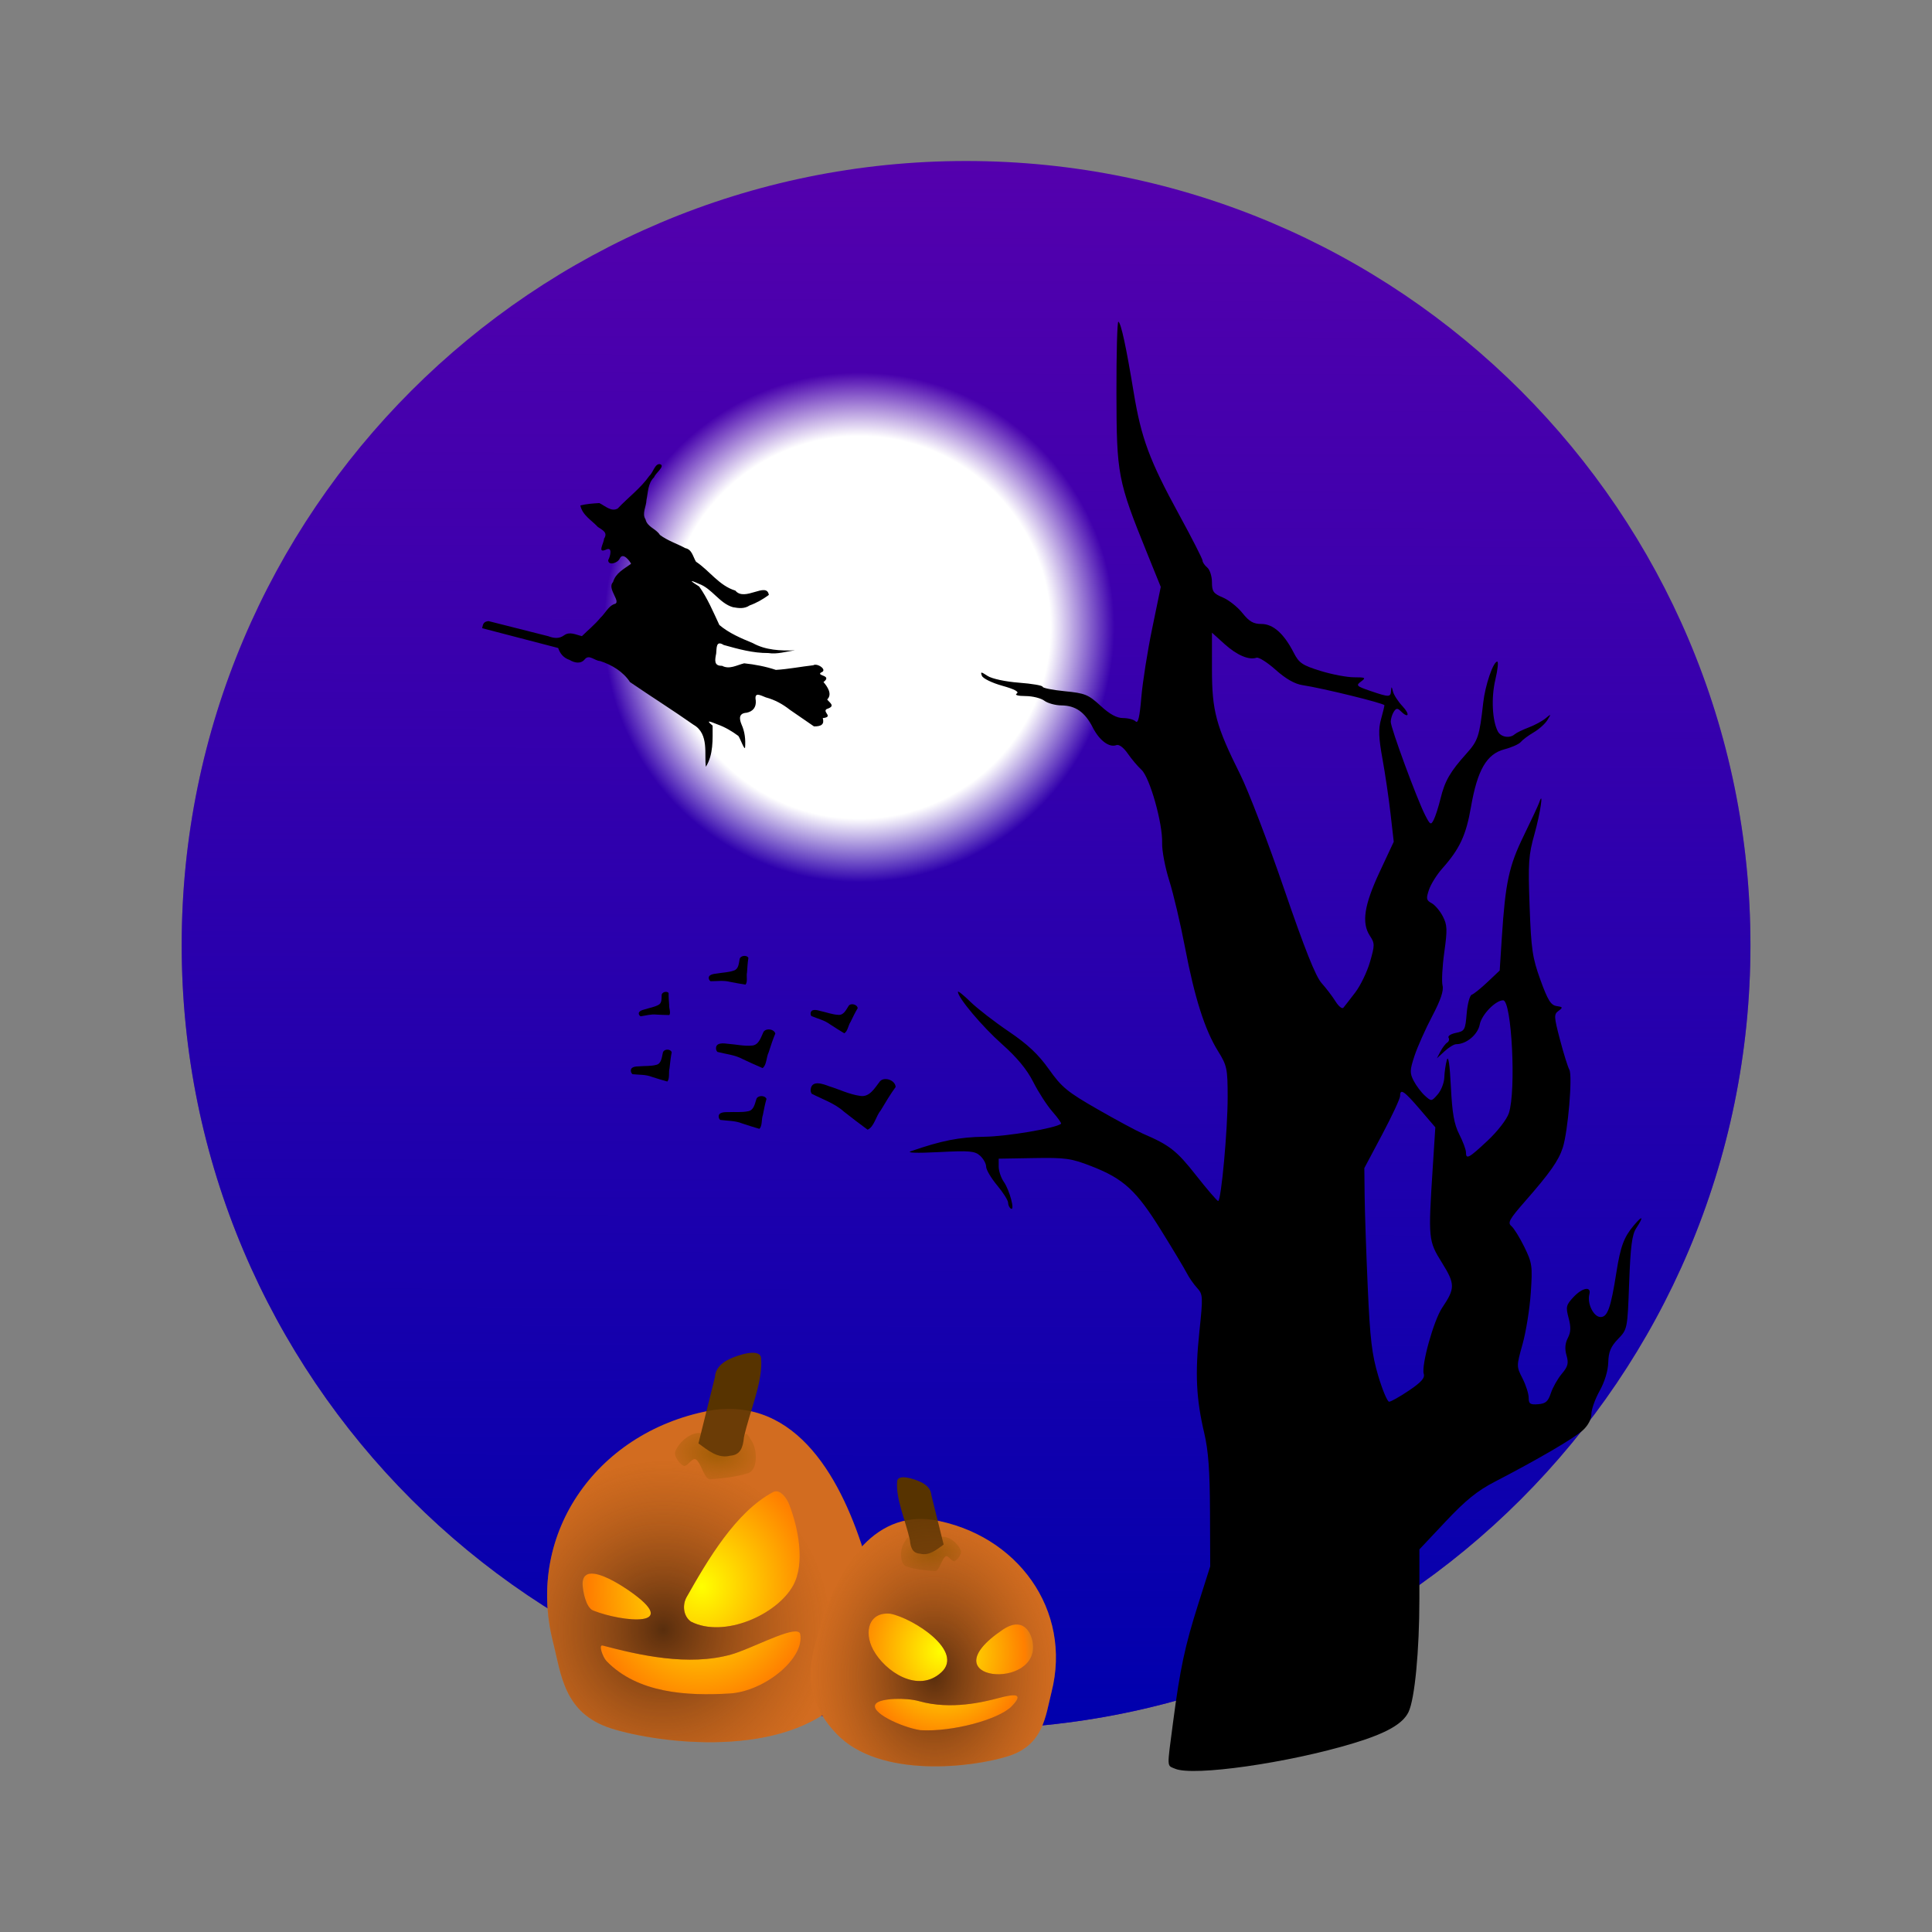 <svg:svg xmlns:dc="http://purl.org/dc/elements/1.1/" xmlns:ns1="http://sodipodi.sourceforge.net/DTD/sodipodi-0.dtd" xmlns:ns2="http://www.inkscape.org/namespaces/inkscape" xmlns:ns4="http://creativecommons.org/ns#" xmlns:rdf="http://www.w3.org/1999/02/22-rdf-syntax-ns#" xmlns:svg="http://www.w3.org/2000/svg" height="616.069" id="svg2" version="1.1" viewBox="-58.033 -51.349 616.069 616.069" width="616.069" ns1:docname="halloween.svg" ns2:version="0.47 r22583">
  <svg:rect x="-58.033" y="-51.349" width="616.069" height="616.069" fill="#808080" stroke="none"/>
  <svg:title id="title2912">Dead Tree</svg:title>
  <svg:defs id="defs4">
    <svg:linearGradient gradientUnits="userSpaceOnUse" id="linearGradient4213" x1="-13.367" x2="-12.352" y1="493.47" y2="-6.558" ns2:collect="always">
      <svg:stop id="stop3651" offset="0" style="stop-color:#0000ad" />
      <svg:stop id="stop3653" offset="1" style="stop-color:#0000ad;stop-opacity:0" />
    </svg:linearGradient>
    <svg:radialGradient cx="46.467" cy="243.45" gradientTransform="matrix(1 0 0 .971 0 7.16)" gradientUnits="userSpaceOnUse" id="radialGradient4215" r="257.59" ns2:collect="always">
      <svg:stop id="stop3613" offset="0" style="stop-color:#ffffff" />
      <svg:stop id="stop3625" offset=".125" style="stop-color:#ffffff" />
      <svg:stop id="stop3623" offset=".25" style="stop-color:#ffffff" />
      <svg:stop id="stop3621" offset=".75" style="stop-color:#ffffff" />
      <svg:stop id="stop3615" offset="1" style="stop-color:#ffffff;stop-opacity:0" />
    </svg:radialGradient>
    <svg:radialGradient cx="-17.804" cy="540.19" gradientTransform="matrix(1.556 -4.9235e-7 5.319e-7 1.681 199.97 -74.743)" gradientUnits="userSpaceOnUse" id="radialGradient4217" r="31.188" ns2:collect="always">
      <svg:stop id="stop3979" offset="0" style="stop-color:#ffff00" />
      <svg:stop id="stop3981" offset=".544" style="stop-color:#ff7f00" />
      <svg:stop id="stop3983" offset="1" style="stop-color:#ffff00;stop-opacity:0" />
    </svg:radialGradient>
    <svg:radialGradient cx="176.44" cy="821.56" gradientTransform="matrix(1 0 0 .616 -5.085 296.06)" gradientUnits="userSpaceOnUse" id="radialGradient4219" r="9.469" ns2:collect="always">
      <svg:stop id="stop3967" offset="0" style="stop-color:#9f5f00" />
      <svg:stop id="stop3969" offset="1" style="stop-color:#9f5f00;stop-opacity:.324" />
    </svg:radialGradient>
    <svg:radialGradient cx="301.19" cy="855.74" gradientTransform="matrix(1 0 0 1.012 -136.5 -21.473)" gradientUnits="userSpaceOnUse" id="radialGradient4221" r="38.954" ns2:collect="always">
      <svg:stop id="stop4009" offset="0" style="stop-color:#592e0d" />
      <svg:stop id="stop4011" offset="1" style="stop-color:#ac5919;stop-opacity:.225" />
    </svg:radialGradient>
    <svg:radialGradient cx="-17.804" cy="540.19" gradientTransform="matrix(1.561 .211 -.228 1.686 350.7 -191.92)" gradientUnits="userSpaceOnUse" id="radialGradient4223" r="31.188" ns2:collect="always">
      <svg:stop id="stop3979-9" offset="0" style="stop-color:#ffff00" />
      <svg:stop id="stop3981-8" offset=".544" style="stop-color:#ff7f00" />
      <svg:stop id="stop3983-2" offset="1" style="stop-color:#ffff00;stop-opacity:0" />
    </svg:radialGradient>
    <svg:radialGradient cx="176.44" cy="821.56" gradientTransform="matrix(1.003 .136 -.084 .618 94.751 152.1)" gradientUnits="userSpaceOnUse" id="radialGradient4225" r="9.469" ns2:collect="always">
      <svg:stop id="stop3967-2" offset="0" style="stop-color:#9f5f00" />
      <svg:stop id="stop3969-9" offset="1" style="stop-color:#9f5f00;stop-opacity:.324" />
    </svg:radialGradient>
    <svg:radialGradient cx="244.36" cy="698.88" gradientTransform="matrix(1 .009 -.012 1.274 -34.01 -169.81)" gradientUnits="userSpaceOnUse" id="radialGradient4227" r="39.096" ns2:collect="always">
      <svg:stop id="stop4009-3" offset="0" style="stop-color:#592e0d" />
      <svg:stop id="stop4011-8" offset="1" style="stop-color:#ac5919;stop-opacity:.225" />
    </svg:radialGradient>
  </svg:defs>
  <ns1:namedview bordercolor="#666666" borderopacity="1.0" id="base" pagecolor="#ffffff" showgrid="false" ns2:current-layer="layer1" ns2:cx="457.00155" ns2:cy="110.27215" ns2:document-units="px" ns2:pageopacity="0.0" ns2:pageshadow="2" ns2:window-height="838" ns2:window-maximized="1" ns2:window-width="1600" ns2:window-x="-8" ns2:window-y="-8" ns2:zoom="0.49497475" />
  <svg:g id="layer1" transform="translate(42.01 -242.02)" ns2:groupmode="layer" ns2:label="Layer 1">
    <svg:g id="g4186">
      <svg:path d="m304.06 243.45c0 138.08-115.33 250.01-257.59 250.01s-257.59-111.93-257.59-250.01 115.33-250.01 257.59-250.01 257.59 111.93 257.59 250.01z" id="path2815" style="fill:#5400ad" transform="matrix(.971 0 0 1 162.89 248.57)" ns1:cx="46.467018" ns1:cy="243.45471" ns1:rx="257.5889" ns1:ry="250.01276" ns1:type="arc" />
      <svg:path d="m304.06 243.45c0 138.08-115.33 250.01-257.59 250.01s-257.59-111.93-257.59-250.01 115.33-250.01 257.59-250.01 257.59 111.93 257.59 250.01z" id="path2815-7" style="fill:url(#linearGradient4213)" transform="matrix(.971 0 0 1 162.89 248.57)" ns1:cx="46.467018" ns1:cy="243.45471" ns1:rx="257.5889" ns1:ry="250.01276" ns1:type="arc" />
      <svg:path d="m304.06 243.45c0 138.08-115.33 250.01-257.59 250.01s-257.59-111.93-257.59-250.01 115.33-250.01 257.59-250.01 257.59 111.93 257.59 250.01z" id="path2815-1" style="fill:url(#radialGradient4215)" transform="matrix(.316 0 0 .325 159.24 311.56)" ns1:cx="46.467018" ns1:cy="243.45471" ns1:rx="257.5889" ns1:ry="250.01276" ns1:type="arc" />
      <svg:path d="m274.67 754.68c-2.676-1.154-2.614 0.163-0.684-14.576 2.271-17.333 3.792-24.493 8.069-37.958l3.811-12-0.068-17.5c-0.051-13.03-0.519-19.416-1.834-25-2.573-10.931-2.957-18.883-1.559-32.252 1.191-11.383 1.16-11.967-0.747-14.062-1.094-1.202-2.559-3.311-3.257-4.686-0.697-1.375-4.374-7.504-8.17-13.619-7.917-12.753-11.985-16.497-22.258-20.486-6.469-2.512-8.236-2.761-18.356-2.587l-11.198 0.192-0 2.527c-0 1.39 0.733 3.574 1.628 4.852 1.85 2.642 3.641 9.405 2.265 8.554-0.491-0.304-0.893-1.158-0.893-1.898 0-0.741-1.575-3.232-3.5-5.536s-3.5-4.977-3.5-5.94c0-0.963-0.867-2.535-1.927-3.494-1.683-1.523-3.362-1.67-13.25-1.158-6.854 0.355-10.336 0.244-8.823-0.28 9.865-3.416 15.408-4.505 23.5-4.62 7.24-0.103 22.622-2.709 24.383-4.132 0.211-0.17-1.03-1.919-2.757-3.886s-4.468-6.206-6.09-9.42c-2.021-4.004-5.176-7.822-10.022-12.129-6.304-5.603-14.013-14.761-14.013-16.647 0-0.385 1.79 1.047 3.977 3.183 2.188 2.136 7.681 6.39 12.208 9.453 6.06 4.101 9.446 7.283 12.841 12.069 4.084 5.757 5.858 7.214 15.542 12.764 6.013 3.446 12.507 6.941 14.432 7.768 8.5 3.652 10.736 5.402 16.889 13.219 3.571 4.537 6.762 8.25 7.09 8.25 0.97 0 3.045-22.708 3.033-33.184-0.011-9.039-0.214-10.009-3.051-14.573-4.228-6.801-7.462-16.941-10.53-33.013-1.441-7.551-3.708-17.172-5.037-21.38-1.329-4.208-2.353-9.608-2.276-12 0.203-6.261-3.932-20.919-6.587-23.35-1.202-1.1-3.179-3.442-4.393-5.205-1.302-1.889-2.778-2.986-3.595-2.673-2.284 0.877-5.412-1.446-7.526-5.59-2.507-4.914-5.491-7.024-9.989-7.064-1.94-0.018-4.401-0.693-5.469-1.5-1.068-0.808-3.768-1.475-6-1.484-2.47-0.009-3.558-0.333-2.779-0.828 0.831-0.527-0.794-1.389-4.632-2.456-3.252-0.904-6.177-2.333-6.5-3.176-0.519-1.354-0.308-1.349 1.817 0.044 1.364 0.894 5.679 1.823 9.97 2.148 4.161 0.315 7.565 0.899 7.565 1.299s3.194 1.041 7.099 1.426c6.427 0.633 7.502 1.071 11.362 4.629 2.944 2.714 5.172 3.93 7.201 3.93 1.616 0 3.422 0.484 4.014 1.075 0.767 0.767 1.284-1.427 1.803-7.658 0.4-4.803 1.959-14.697 3.465-21.986l2.737-13.252-4.388-10.84c-9.344-23.08-9.697-24.928-9.747-50.994-0.025-12.735 0.257-22.968 0.625-22.741 0.866 0.535 2.478 7.996 4.885 22.6 2.403 14.584 5.04 21.677 14.481 38.959 4.106 7.515 7.465 14.098 7.465 14.628s0.675 1.524 1.5 2.208c0.825 0.685 1.5 2.788 1.5 4.673 0 2.964 0.468 3.624 3.452 4.871 1.899 0.793 4.711 3.02 6.25 4.949 2.182 2.734 3.524 3.507 6.096 3.507 3.72 0 7.174 3.086 10.305 9.21 1.656 3.238 2.737 3.969 8.502 5.75 3.633 1.122 8.444 2.04 10.691 2.04 3.678 0 3.901 0.135 2.237 1.352-1.696 1.24-1.448 1.489 2.987 3 6.038 2.058 6.453 2.051 6.596-0.102 0.094-1.413 0.209-1.365 0.597 0.25 0.265 1.1 1.647 3.237 3.071 4.75 2.492 2.647 1.912 4.046-0.626 1.508-0.989-0.989-1.434-0.938-2.185 0.25-0.519 0.82-0.95 2.248-0.958 3.173-0.018 1.945 8.349 24.662 10.957 29.753 1.614 3.149 1.842 3.273 2.75 1.5 0.544-1.064 1.522-4.114 2.171-6.777 1.367-5.604 3.059-8.541 8.246-14.317 3.716-4.138 4.163-5.49 5.358-16.188 0.629-5.63 3.191-13.152 4.48-13.152 0.418 0 0.146 2.587-0.605 5.75-1.359 5.723-1.008 13.031 0.791 16.5 0.957 1.846 3.787 2.324 5.387 0.91 0.522-0.462 2.525-1.436 4.45-2.165 1.925-0.729 4.351-2.038 5.392-2.91 1.795-1.504 1.825-1.476 0.582 0.548-0.72 1.173-2.696 2.945-4.392 3.937-1.695 0.992-3.532 2.362-4.082 3.044-0.55 0.682-2.902 1.738-5.227 2.345-5.665 1.48-8.628 6.579-10.669 18.361-1.572 9.07-3.583 13.382-9.181 19.679-1.711 1.925-3.607 4.96-4.213 6.744-0.963 2.835-0.858 3.374 0.833 4.28 1.065 0.57 2.671 2.459 3.571 4.198 1.424 2.754 1.486 4.228 0.479 11.423-0.636 4.544-0.887 9.33-0.559 10.637 0.415 1.653-0.592 4.634-3.309 9.797-2.148 4.082-4.679 9.755-5.624 12.607-1.528 4.609-1.557 5.499-0.263 8.002 0.801 1.549 2.402 3.672 3.558 4.718 2.072 1.875 2.129 1.87 4.102-0.405 1.101-1.269 2.046-3.701 2.101-5.404s0.424-4.222 0.821-5.597c0.457-1.583 0.923 1.548 1.27 8.534 0.423 8.511 1.035 11.989 2.679 15.21 1.172 2.297 2.131 4.869 2.131 5.716 0 2.401 0.905 1.916 6.903-3.701 3.17-2.968 6.105-6.763 6.77-8.75 2.378-7.113 0.92-36.009-1.816-36.009-2.431 0-6.878 4.597-7.463 7.715-0.606 3.229-4.267 6.285-7.53 6.285-0.679 0-2.338 1.012-3.685 2.25l-2.45 2.25 1.141-2.194c0.628-1.207 1.596-2.475 2.152-2.819 0.556-0.344 0.749-1.049 0.428-1.567-0.32-0.518 0.745-1.208 2.368-1.533 2.772-0.554 2.979-0.93 3.415-6.188 0.255-3.079 0.986-5.772 1.624-5.984 0.638-0.213 2.902-2.035 5.031-4.05l3.872-3.664 0.679-10.5c1.138-17.588 2.259-22.798 6.993-32.5 2.415-4.95 4.62-9.675 4.9-10.5 1.554-4.577 0.375 3.409-1.467 9.936-1.908 6.761-2.074 9.21-1.568 23.08 0.502 13.771 0.891 16.414 3.455 23.5 2.335 6.452 3.323 8.047 5.149 8.314 2.017 0.295 2.084 0.459 0.621 1.529-1.51 1.104-1.474 1.825 0.455 9.17 1.151 4.384 2.498 8.706 2.993 9.604 1.065 1.933-0.425 19.628-2.091 24.837-1.321 4.131-4.079 8.055-12.062 17.16-4.952 5.648-5.595 6.811-4.339 7.853 0.811 0.673 2.675 3.679 4.144 6.68 2.496 5.101 2.629 6.056 2.048 14.647-0.342 5.054-1.517 12.389-2.611 16.298-1.979 7.071-1.979 7.129-0.025 10.961 1.08 2.119 1.964 4.89 1.964 6.157 0 1.943 0.469 2.269 2.993 2.076 2.416-0.184 3.203-0.867 4.086-3.541 0.601-1.822 2.167-4.588 3.478-6.147 1.974-2.346 2.234-3.359 1.51-5.883-0.598-2.086-0.466-3.836 0.418-5.539 0.972-1.873 1.035-3.454 0.254-6.379-0.94-3.522-0.801-4.144 1.477-6.601 2.893-3.122 5.845-3.659 5.132-0.933-0.763 2.916 1.377 7.22 3.589 7.22 2.224 0 3.25-2.901 5.034-14.225 1.308-8.304 2.393-11.231 5.557-14.991 2.849-3.386 3.258-2.913 0.767 0.888-1.335 2.037-1.823 5.812-2.25 17.402-0.544 14.772-0.551 14.807-3.546 17.929-2.329 2.428-3.027 4.103-3.121 7.484-0.074 2.657-1.146 6.191-2.75 9.06-1.446 2.587-2.629 5.913-2.629 7.391 0 1.657-1.054 3.648-2.75 5.194-2.757 2.514-14.398 9.314-28.045 16.383-5.581 2.891-9.262 5.869-15.672 12.678l-8.377 8.899-0.002 15.704c-0.002 16.613-1.478 32.026-3.462 36.149-1.833 3.81-7.084 6.786-17.598 9.973-20.74 6.287-51.051 10.615-56.845 8.116zm74.562-120.59c3.899-2.626 5.139-4.019 4.729-5.311-0.845-2.662 3.175-17.1 5.873-21.097 4.168-6.173 4.162-7.565-0.072-14.363-4.347-6.979-4.399-7.516-2.946-30.17l0.834-13-4.865-5.685c-5.091-5.949-6.365-6.812-6.365-4.311 0 0.828-2.567 6.34-5.704 12.25l-5.704 10.745 0.099 9c0.055 4.95 0.5 18 0.989 29 0.737 16.571 1.311 21.414 3.344 28.25 1.349 4.537 2.915 8.25 3.478 8.25 0.564 0 3.403-1.602 6.31-3.559zm-17.12-126.94c1.675-2.2 3.792-6.585 4.704-9.745 1.55-5.37 1.548-5.913-0.029-8.32-2.706-4.129-1.84-9.793 3.119-20.402l4.484-9.594-1.024-8.97c-0.563-4.933-1.726-12.823-2.583-17.533-1.209-6.641-1.313-9.448-0.466-12.5 0.601-2.165 1.095-4.2 1.098-4.523 0.006-0.612-19.758-5.463-26.171-6.425-2.422-0.363-5.323-2.024-8.5-4.866-2.653-2.373-5.405-4.115-6.116-3.871-2.437 0.837-6.26-0.804-10.232-4.393l-3.975-3.591v11.612c0 13.355 1.263 18.062 9.02 33.62 2.605 5.225 8.901 21.65 13.991 36.5 6.561 19.141 10.037 27.873 11.942 30 1.478 1.65 3.485 4.286 4.46 5.857 0.975 1.571 2.101 2.471 2.502 2 0.401-0.471 2.1-2.657 3.775-4.857z" id="path2830" style="fill:#000000" />
      <svg:path d="m53.702 390.99c8.081 2.104 16.162 4.209 24.244 6.313 0.609 1.851 1.76 3.175 3.631 3.801 1.579 0.948 3.591 1.391 4.879-0.233 1.375-1.654 3.16 0.536 4.853 0.583 3.76 1.211 7.372 3.409 9.539 6.726 6.715 4.599 13.618 8.93 20.281 13.62 5.054 2.868 3.318 9.716 3.922 13.37 2.424-3.907 2.142-8.69 2.139-13.117-2.694-2.185-0.231-1.07 1.57-0.378 2.376 0.835 4.683 2.212 6.645 3.676 0.624 0.85 1.962 4.725 2.139 3.68 0.19-2.542-0.067-5.013-1.134-7.351-0.79-1.908-0.843-3.579 1.614-3.728 2.067-0.425 3.094-1.767 2.931-3.866-0.547-2.93 1.395-1.73 3.221-1.029 2.844 0.757 5.366 2.144 7.667 3.963 2.557 1.762 5.114 3.523 7.672 5.285 2.342 0.023 3.381-0.657 2.799-2.647 3.595-0.39-0.245-1.934 1.241-2.885 2.898-0.941 1.151-1.819 0.167-3.05 1.742-1.681 0.076-4.102-1.176-5.56 2.945-2.239-2.393-1.935-0.785-3.047 2.285-0.756-1.18-3.128-2.464-2.31-3.975 0.449-7.979 1.246-11.936 1.48-3.257-1.087-6.735-1.745-10.102-2.099-2.353 0.559-4.697 2.063-7.069 0.789-2.673 0.085-2.253-1.913-1.865-3.889 0.182-1.829-0.081-4.317 2.4-2.749 4.651 1.31 9.339 2.605 14.21 2.574 2.877 0.458 5.684-0.495 8.52-0.852-4.572 0.151-9.321-0.038-13.416-2.3-3.746-1.551-7.632-3.179-10.701-5.8-1.951-4.176-3.775-8.53-6.436-12.269-2.083-1.314-4.045-2.642-0.067-0.844 4.164 1.488 6.55 6.207 10.802 7.435 1.858 0.351 3.7 0.583 5.349-0.548 2.219-0.796 4.239-1.959 6.136-3.351-0.668-4.353-7.706 2.284-10.677-1.38-5.195-1.583-8.223-6.343-12.557-9.226-0.978-1.59-1.255-3.893-3.386-4.309-2.672-1.437-5.722-2.403-8.115-4.226-1.241-2-4.019-2.477-4.587-4.953-1.216-1.863 0.26-4.119 0.297-6.165 0.534-2.548 0.431-5.361 2.447-7.291 0.412-1.312 3.662-3.553 1.887-4.149-1.635-0.279-2.195 2.677-3.396 3.705-2.78 3.972-6.783 6.906-10.097 10.426-2.022 1.176-4.054-0.845-5.86-1.725-2.038 0.119-4.075 0.251-6.061 0.758 0.643 3.104 3.552 4.67 5.567 6.843 1.459 1.017 3.319 1.74 1.986 3.768-0.01 1.337-2.229 4.692 0.487 3.538 2.387-1.255 1.504 2.117 0.842 3.288-0.052 1.818 2.985 1.05 3.707-0.567 1.025-2.124 3.335 1.074 3.581 1.738-2.248 1.634-4.929 2.93-5.754 5.841-2.131 2.103 3.089 6.576 0.268 7.035-1.813 0.765-2.821 3.01-4.311 4.369-1.748 2.139-3.908 3.882-5.87 5.816-1.931-0.427-3.907-1.591-5.731-0.233-1.582 1.149-3.245 0.917-4.996 0.258-6.358-1.608-12.715-3.215-19.073-4.823-1.557 0.214-1.735 0.835-2.02 2.273z" id="path3671" style="fill:#000000" />
      <svg:g id="g3760" transform="translate(45.457 -16.162)">
        <svg:path d="m83.284 542.27c2.731 0.697 5.622 0.943 8.128 2.328 2.066 0.984 4.163 1.913 6.259 2.82 1.329-0.961 1.154-3.479 1.943-5.028 0.649-2.013 1.292-4.036 2.118-5.984-0.447-1.602-3.374-1.805-3.899-0.24-0.755 1.63-1.437 3.958-3.584 4.076-2.485 0.231-4.958-0.368-7.432-0.546-1.443-0.19-4.233-0.59-3.98 1.67 0.047 0.339 0.201 0.664 0.447 0.905z" id="path3688" style="fill:#000000" />
        <svg:path d="m113.32 555.59c3.473 1.799 7.305 3.038 10.259 5.696 2.484 1.979 5.028 3.891 7.578 5.775 2.098-0.883 2.651-4.342 4.204-6.189 1.509-2.518 3.012-5.052 4.74-7.426-0.101-2.306-3.995-3.498-5.196-1.547-1.531 1.966-3.184 4.901-6.124 4.386-3.432-0.467-6.588-2.053-9.876-3.068-1.891-0.71-5.537-2.125-5.905 1.01-0.042 0.473 0.064 0.961 0.32 1.363z" id="path3688-4" style="fill:#000000" />
        <svg:path d="m84.184 563.95c2.336 0.307 4.761 0.223 6.979 1.123 1.813 0.612 3.646 1.173 5.477 1.718 1.007-0.93 0.611-3.003 1.113-4.368 0.338-1.736 0.671-3.479 1.162-5.179-0.53-1.285-2.981-1.163-3.261 0.189-0.464 1.428-0.799 3.429-2.57 3.74-2.04 0.439-4.153 0.188-6.224 0.287-1.217-0.014-3.572-0.068-3.138 1.783 0.073 0.277 0.233 0.532 0.461 0.707z" id="path3688-9" style="fill:#000000" />
        <svg:path d="m81.078 519.72c2.066 0.008 4.165-0.334 6.194 0.203 1.644 0.331 3.301 0.616 4.953 0.886 0.773-0.921 0.199-2.679 0.483-3.921 0.102-1.547 0.197-3.1 0.437-4.632-0.604-1.059-2.721-0.68-2.814 0.526-0.245 1.293-0.315 3.07-1.82 3.537-1.725 0.608-3.59 0.624-5.38 0.94-1.06 0.123-3.114 0.337-2.531 1.898 0.094 0.232 0.262 0.436 0.479 0.563z" id="path3688-8" style="fill:#000000" />
        <svg:path d="m56.187 549.37c2.069 0.219 4.191 0.056 6.194 0.856 1.629 0.533 3.272 1.017 4.912 1.484 0.826-0.939 0.35-2.941 0.704-4.284 0.189-1.699 0.372-3.405 0.698-5.074-0.545-1.232-2.688-1.029-2.849 0.294-0.318 1.404-0.488 3.361-2.022 3.723-1.763 0.496-3.632 0.323-5.443 0.49-1.069 0.028-3.139 0.055-2.642 1.84 0.081 0.266 0.238 0.509 0.448 0.671z" id="path3688-2" style="fill:#000000" />
        <svg:path d="m113.22 530.83c2.02 0.828 4.212 1.326 5.986 2.657 1.479 0.977 2.989 1.914 4.5 2.834 1.122-0.595 1.258-2.546 2.03-3.649 0.714-1.475 1.424-2.958 2.266-4.364-0.171-1.277-2.395-1.746-2.965-0.602-0.754 1.169-1.527 2.883-3.187 2.743-1.931-0.089-3.764-0.814-5.643-1.215-1.087-0.301-3.184-0.906-3.233 0.855 0 0.265 0.083 0.531 0.246 0.742z" id="path3688-5" style="fill:#000000" />
        <svg:path d="m58.79 530.91c1.673-0.231 3.334-0.749 5.038-0.548 1.369 0.079 2.743 0.119 4.112 0.148 0.52-0.834-0.147-2.192-0.06-3.231-0.095-1.264-0.197-2.533-0.179-3.801-0.61-0.788-2.281-0.238-2.218 0.749-0.05 1.075 0.098 2.522-1.067 3.073-1.327 0.691-2.835 0.918-4.248 1.379-0.844 0.221-2.483 0.631-1.831 1.828 0.103 0.177 0.262 0.323 0.453 0.401z" id="path3688-7" style="fill:#000000" />
      </svg:g>
      <svg:g id="g4015" transform="matrix(1.351 .183 -.183 1.351 43.475 -460.74)">
        <svg:path d="m162.45 810.58c1.613-0.538 32.072-8.33 32.072-8.33l15.237 41.828s-12.991 18.222-14.067 18.222c-1.076 0-46.765 1.868-46.765 1.868l-9.871-24.01 1.439-17.376 21.955-12.203z" id="path3933" style="fill:url(#radialGradient4217)" ns1:nodetypes="cccscccc" />
        <svg:path d="m175.57 791.06c-1.913 0.051-3.907 0.362-5.969 0.906-26.085 8.094-39.998 34.245-30.031 58.906 2.866 7.091 4.656 16.145 16.156 18.156 11.5 2.012 41.191 1.764 52.781-14.281 5.899-8.168 7.603-16.719 3.438-27.219-6.279-15.828-17.887-36.965-36.375-36.469zm11.125 17.812c1.289-0.041 2.651 1.509 3.281 2.656 2.887 5.26 5.558 13.145 3.469 18.625-2.775 7.279-14.331 14.497-22.562 11.625-1.985-1.034-2.557-3.621-1.781-5.562 3.713-9.289 8.717-21.281 16.719-27.031 0.281-0.202 0.577-0.303 0.875-0.312zm-39.688 24.844c2.737 0.003 6.974 2.023 8.469 2.781 13.882 7.046-0.417 7.556-7.594 5.781-1.858-0.459-3.059-4.355-3.281-5.688-0.36-2.161 0.764-2.877 2.406-2.875zm48.875 7.031c0.356 0.035 0.615 0.187 0.719 0.5 1.816 5.507-6.488 14.388-14.469 15.969-9.875 1.956-21.366 2.816-29.562-3.625-1-0.786-2.479-3.633-1.406-3.5 8.672 1.077 20.542 2.168 30.094-1.969 4.125-1.786 12.134-7.622 14.625-7.375z" id="path3769" style="fill:#dc7121" />
        <svg:path d="m167.55 797.8c-2.398-0.32-5.174 2.724-5.648 5.1-0.224 1.122 1.555 2.799 2.413 2.999 0.776 0.181 1.726-2.178 2.525-1.9 1.389 0.482 2.642 4.474 4.041 4.18 2.608-0.549 6.044-1.358 8.636-2.636 2.015-0.994 1.521-5.506-0.296-7.615-1.085-1.259-1.672-2.56-1.981 0.377-0.247 2.294-1.676 2.574-2.88 3.14-2.072 0.342-4.436-1.004-6.196-2.725l-0.317-0.433-0.294-0.486z" id="path3811-1" style="fill:url(#radialGradient4219)" ns1:nodetypes="csssssscccccc" />
        <svg:path d="m167.02 800.23c2.321 1.25 5.01 2.994 7.719 1.861 2.479-0.495 2.704-2.48 2.635-4.684 0.496-6.302 2.715-13.426 1.487-18.907-0.532-2.375-5.434-0.028-7.374 1.257-1.581 1.047-2.888 2.537-2.729 4.575-0.579 5.299-1.159 10.598-1.738 15.898z" id="path3805" style="fill:#573300" ns1:nodetypes="cccsscc" />
        <svg:path d="m175.57 791.06c-1.913 0.051-3.907 0.362-5.969 0.906-26.085 8.094-39.998 34.245-30.031 58.906 2.866 7.091 4.656 16.145 16.156 18.156 11.5 2.012 41.191 1.764 52.781-14.281 5.899-8.168 7.603-16.719 3.438-27.219-6.279-15.828-17.887-36.965-36.375-36.469zm11.125 17.812c1.289-0.041 2.651 1.509 3.281 2.656 2.887 5.26 5.558 13.145 3.469 18.625-2.775 7.279-14.331 14.497-22.562 11.625-1.985-1.034-2.557-3.621-1.781-5.562 3.713-9.289 8.717-21.281 16.719-27.031 0.281-0.202 0.577-0.303 0.875-0.312zm-39.688 24.844c2.737 0.003 6.974 2.023 8.469 2.781 13.882 7.046-0.417 7.556-7.594 5.781-1.858-0.459-3.059-4.355-3.281-5.688-0.36-2.161 0.764-2.877 2.406-2.875zm48.875 7.031c0.356 0.035 0.615 0.187 0.719 0.5 1.816 5.507-6.488 14.388-14.469 15.969-9.875 1.956-21.366 2.816-29.562-3.625-1-0.786-2.479-3.633-1.406-3.5 8.672 1.077 20.542 2.168 30.094-1.969 4.125-1.786 12.134-7.622 14.625-7.375z" id="path3769-2" style="fill:url(#radialGradient4221)" />
      </svg:g>
      <svg:g id="g4173" transform="matrix(-1 0 0 1 399.79 2.143)">
        <svg:path d="m192.95 690.8c1.691-0.32 33.293-4.001 33.293-4.001l9.604 44.014s-15.5 16.51-16.579 16.364c-1.079-0.146-47.15-4.473-47.15-4.473l-6.641-25.417 3.801-17.229 23.673-9.258z" id="path3933-9" style="fill:url(#radialGradient4223)" ns1:nodetypes="cccscccc" />
        <svg:path d="m208.75 673.01c-1.925-0.208-3.968-0.167-6.109 0.099-27.257 4.577-44.757 28.914-38.109 54.997 1.912 7.5 2.479 16.822 13.738 20.4 11.259 3.578 41.068 7.359 54.868-7.16 7.024-7.39 9.893-15.734 7.141-26.829-4.149-16.725-12.922-39.496-31.529-41.507zm12.621 41.629c-3.77 6.923-14.277 13.974-21.704 7.168-7.427-6.806 8.993-17.242 16.188-18.694 6.746-0.735 8.707 5.558 5.516 11.527zm-41.337-6.479c24.714 16.656-12.712 19.797-9.41 3.628 0.669-3.278 3.393-7.683 9.41-3.628zm40.425 23.549c2.581 2.663-8.13 7.62-14.104 8.533-10.168 0.622-25.033-3.399-29.154-7.647-4.121-4.247-0.74-3.897 4.065-2.629 4.804 1.268 15.306 3.89 25.446 1.038 4.379-1.232 12.151-0.942 13.747 0.705z" id="path3769-8" style="fill:#dc7121" ns1:nodetypes="ccsssscczcccsscczzss" />
        <svg:path d="m199.79 678.68c-2.362-0.646-5.558 2.03-6.356 4.348-0.377 1.094 1.18 3.018 2.012 3.335 0.754 0.287 2.026-1.95 2.79-1.563 1.327 0.672 2.042 4.845 3.485 4.74 2.689-0.197 6.245-0.541 9.018-1.472 2.156-0.723 2.273-5.315 0.736-7.677-0.917-1.41-1.329-2.794-2.038 0.109-0.559 2.267-2.03 2.354-3.315 2.758-2.124 0.062-4.312-1.609-5.844-3.574l-0.26-0.478-0.229-0.527z" id="path3811-1-6" style="fill:url(#radialGradient4225)" ns1:nodetypes="csssssscccccc" />
        <svg:path d="m198.93 681.05c2.158 1.568 4.618 3.683 7.488 2.914 2.554-0.16 3.048-2.12 3.278-4.339 1.352-6.253 4.545-13.095 4.057-18.758-0.212-2.454-5.446-0.765-7.566 0.26-1.728 0.835-3.24 2.152-3.357 4.217l-3.9 15.707z" id="path3805-6" style="fill:#573300" ns1:nodetypes="cccsscc" />
        <svg:path d="m208.75 673.01c-1.925-0.208-3.968-0.167-6.109 0.099-27.257 4.577-44.757 28.914-38.109 54.997 1.912 7.5 2.479 16.822 13.738 20.4 11.259 3.578 41.068 7.359 54.868-7.16 7.024-7.39 9.893-15.734 7.141-26.829-4.149-16.725-12.922-39.496-31.529-41.507zm12.621 41.629c-3.77 6.923-14.277 13.974-21.704 7.168-7.427-6.806 8.993-17.242 16.188-18.694 6.746-0.735 8.707 5.558 5.516 11.527zm-41.337-6.479c24.714 16.656-12.712 19.797-9.41 3.628 0.669-3.278 3.393-7.683 9.41-3.628zm40.425 23.549c2.581 2.663-8.13 7.62-14.104 8.533-10.168 0.622-25.033-3.399-29.154-7.647-4.121-4.247-0.74-3.897 4.065-2.629 4.804 1.268 15.306 3.89 25.446 1.038 4.379-1.232 12.151-0.942 13.747 0.705z" id="path3769-8-7" style="fill:url(#radialGradient4227)" ns1:nodetypes="ccsssscczcccsscczzss" />
      </svg:g>
    </svg:g>
  </svg:g>
</svg:svg>